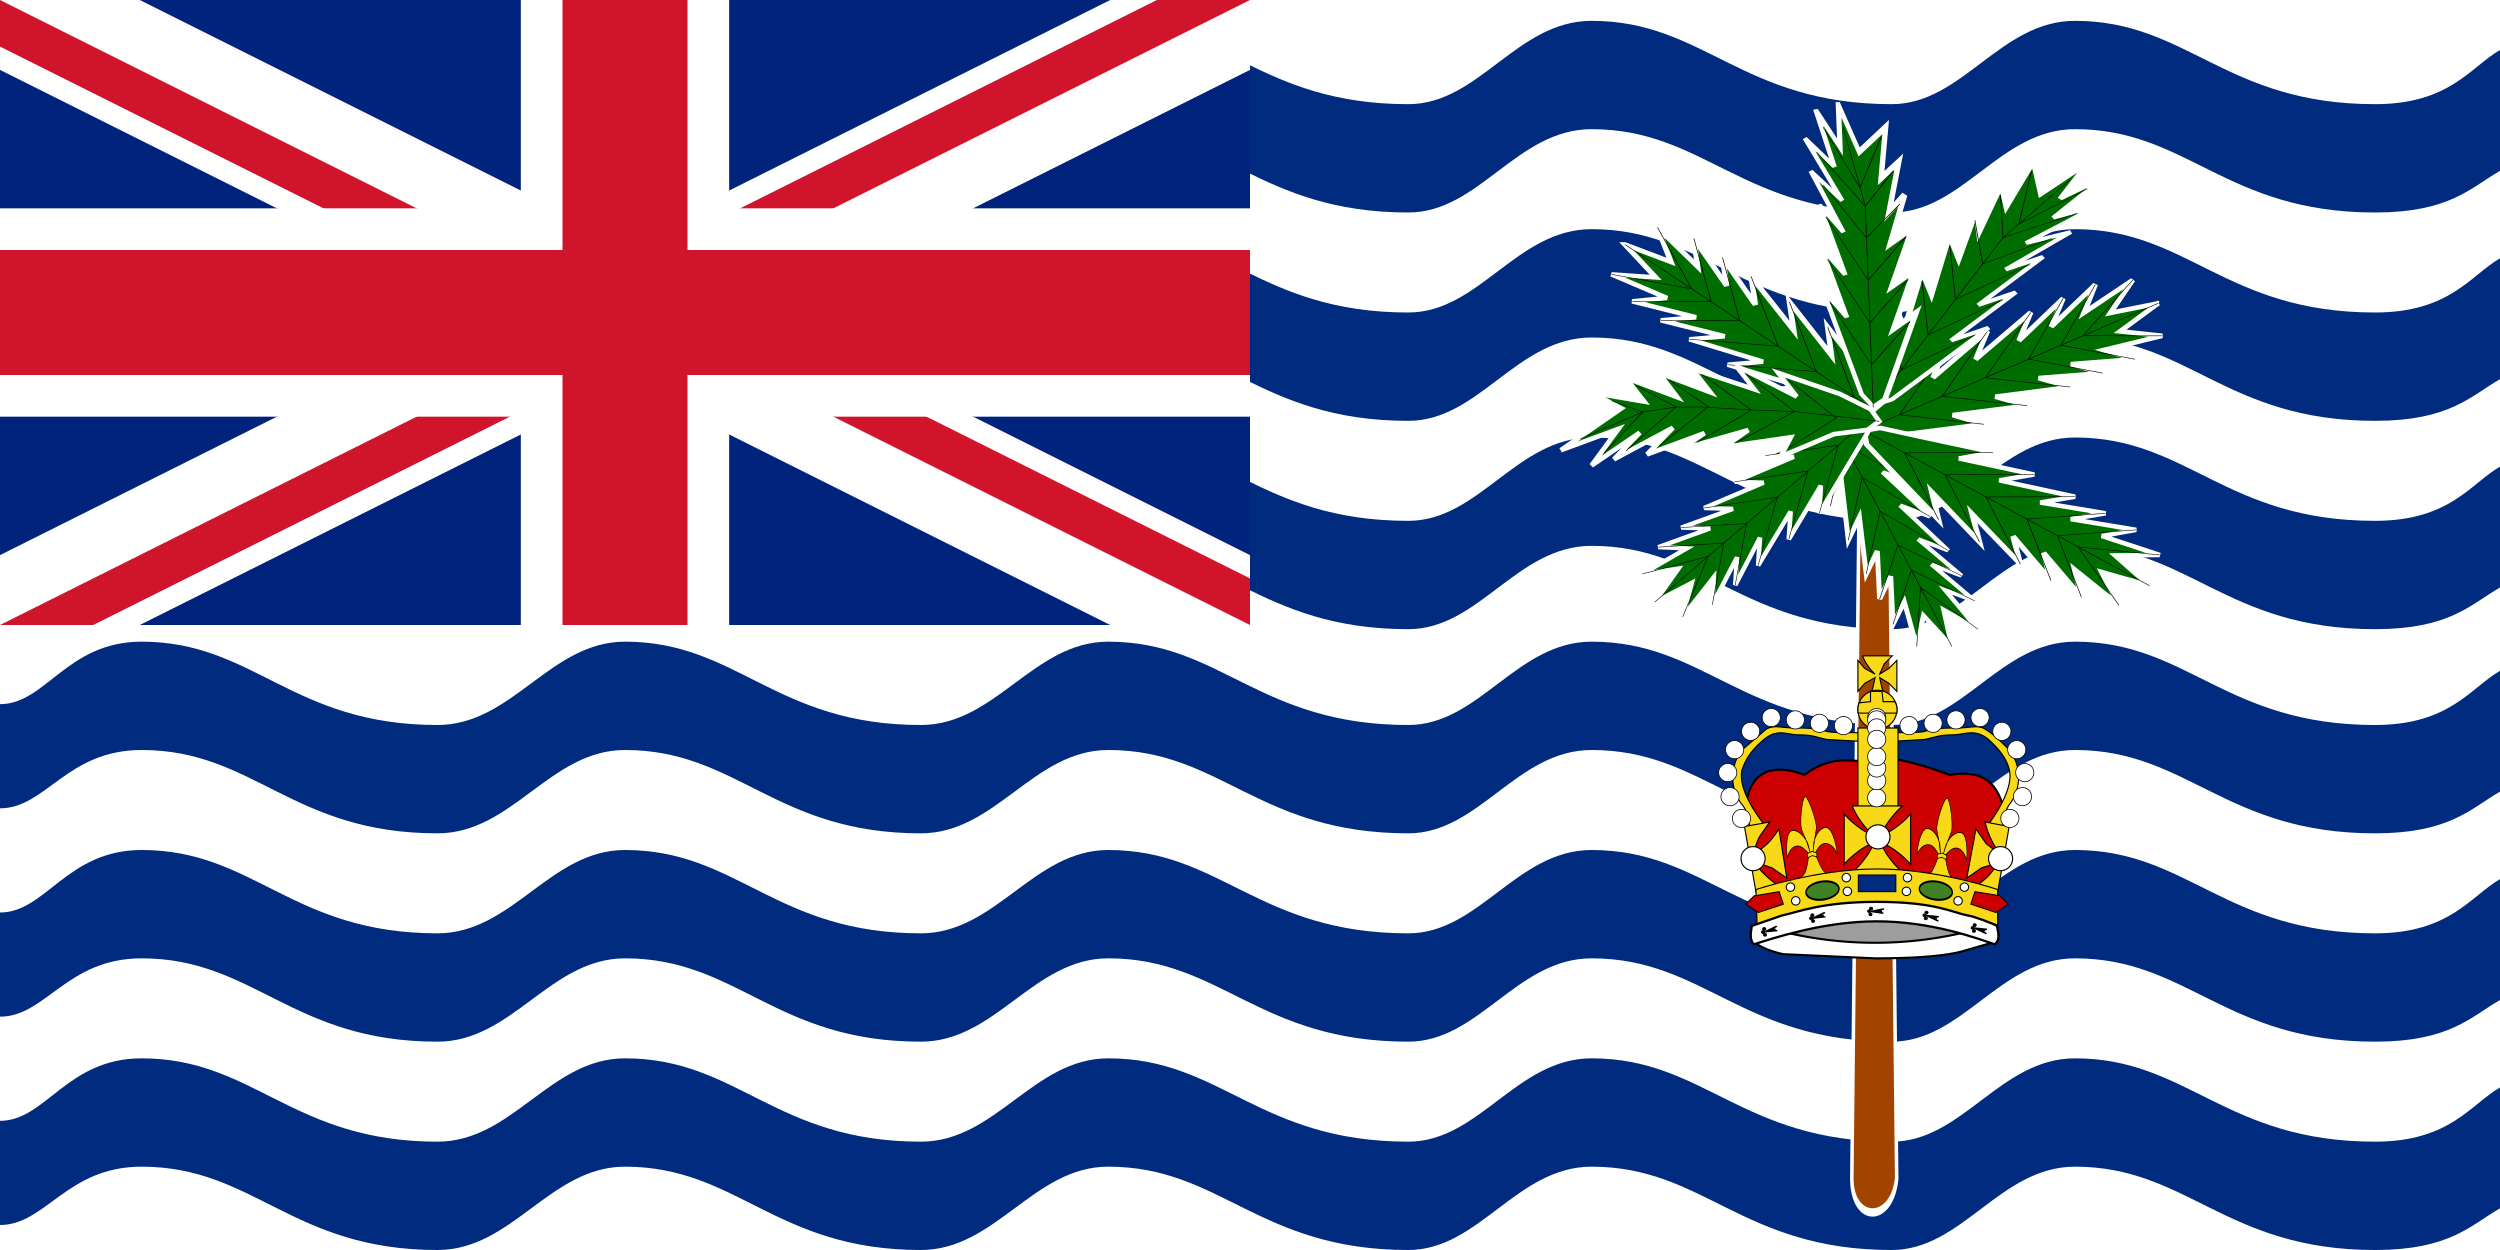 <svg xmlns="http://www.w3.org/2000/svg" xmlns:xlink="http://www.w3.org/1999/xlink" width="600" height="300">
  <defs>
    <clipPath id="c">
      <path d="M0 0v75h350v75h-50zm300 0H150v200H0v-50z"/>
    </clipPath>
    <clipPath id="b">
      <path d="M0 0h300v150H0z"/>
    </clipPath>
  </defs>
  <path fill="#FFF" d="M0 0h600v300H0z"/>
  <path id="a" fill="#002b7f" d="M600 261c-7 4-12 13-30 13-36 0-45-20-72-20-18 0-27 20-44 20-36 0-45-20-72-20-18 0-27 20-44 20-36 0-45-20-72-20-18 0-27 20-45 20-35 0-44-20-71-20-18 0-27 20-45 20-35 0-44-20-71-20-18 0-23 15-34 15v25c11 0 16-14 34-14 27 0 36 20 71 20 18 0 27-20 45-20 27 0 36 20 71 20 18 0 27-20 45-20 27 0 36 20 72 20 17 0 26-20 44-20 27 0 36 20 72 20 17 0 26-20 44-20 27 0 36 20 72 20 18 0 23-6 30-10v-29z"/>
  <use transform="translate(0 -50)" xlink:href="#a"/>
  <use transform="translate(0 -100)" xlink:href="#a"/>
  <use transform="translate(0 -149)" xlink:href="#a"/>
  <use transform="translate(0 -199)" xlink:href="#a"/>
  <use transform="translate(0 -249)" xlink:href="#a"/>
  <path fill="#FFF" d="M0 0h300v152H0z"/>
  <g clip-path="url(#b)">
    <path fill="#00247d" d="M0 0h300v150H0z"/>
    <path d="M0 0l300 150m0-150L0 150" stroke="#fff" stroke-width="30"/>
    <path d="M0 0l300 150m0-150L0 150" stroke="#cf142b" stroke-width="20" clip-path="url(#c)"/>
    <path d="M150 0v200M0 75h350" stroke="#fff" stroke-width="50"/>
    <path d="M150 0v200M0 75h350" stroke="#cf142b" stroke-width="30"/>
  </g>
  <path d="M815-301l-18 708c0 38 80 38 89 0l-18-708h-53z" transform="matrix(.121 0 0 .287 348 166)" fill="#a24300" stroke-width="7" stroke="#fff"/>
  <g transform="matrix(.439 0 0 .377 122 25)">
    <g transform="matrix(-.315 .105 -.138 -.303 1046 373)">
      <g id="d" fill="none" stroke="#000">
        <path d="M673 325l18 71 35-53-17 88 35-35-35 89 35-36-35 89 35-36-35 107 35-36-35 106 35-35-35 106-18 54-18 17-17-17-18-54-36-106 36 35-36-106 36 36-36-107 36 36-36-89 36 36-36-89 36 35-18-88 36 53 17-71z" fill="#006d00" stroke-width="8" stroke="#fff"/>
        <path d="M496 549v496M425 868l71 106 71-106" transform="translate(177 -224)"/>
        <path d="M425 797l71 107 71-107" transform="translate(177 -224)"/>
        <path d="M425 726l71 107 71-107" transform="translate(177 -224)"/>
        <path d="M425 673l71 89 71-89" transform="translate(177 -224)"/>
        <path d="M425 620l71 89 71-89" transform="translate(177 -224)"/>
        <path d="M443 567l53 106 53-106" transform="translate(177 -224)"/>
      </g>
    </g>
    <use xlink:href="#d" transform="matrix(.237 -.282 .295 .228 355 205)"/>
    <use xlink:href="#d" transform="matrix(.152 .335 -.333 .167 908 -153)"/>
    <use xlink:href="#d" transform="matrix(-.21 .302 -.315 -.199 1141 168)"/>
    <use xlink:href="#d" transform="matrix(-.208 -.258 .236 -.235 690 567)"/>
    <g transform="matrix(-.362 -.099 -.21 .318 1222 -24)">
      <g id="e" fill="none" stroke="#000">
        <path d="M744 425l29 71 42-53-10 88 28-35-18 89 25-36-25 89 35-36-35 107 35-36-35 107 35-36-35 106-18 54-17 17-18-17-18-54-35-106 35 36-35-107 35 36-35-107 35 36-46-89 46 36-53-89 43 35-25-88 35 53v-71z" fill="#006d00" stroke-width="8" stroke="#fff"/>
        <path d="M467 585l29 124v336" transform="translate(283 -124)"/>
        <path d="M436 886l60 88 61-88" transform="translate(283 -124)"/>
        <path d="M435 815l61 89 61-89" transform="translate(283 -124)"/>
        <path d="M435 744l61 89 60-89" transform="translate(283 -124)"/>
        <path d="M433 691l63 71 53-71" transform="translate(283 -124)"/>
        <path d="M425 638l71 71 45-71" transform="translate(283 -124)"/>
        <path d="M436 593l53 87 36-95" transform="translate(283 -124)"/>
      </g>
    </g>
    <use xlink:href="#e" transform="matrix(.361 .104 .013 .381 453 -239)"/>
    <g fill="none" stroke="#000">
      <path d="M354 531l89 89 18-53v89l35-36-18 89 36-36-18 89 35-36-17 107 35-36-35 107 35-36-18 106-17 54-18 17-18-17-17-54-54-82 36 12-36-107 36 36-53-107 35 36-53-89 53 36-71-89 53 36-70-71 70 35-53-89z" transform="matrix(.046 -.365 .326 .065 386 315)" fill="#006d00" stroke-width="8" stroke="#fff"/>
      <path d="M379 560l64 96 18 53 8 45 9 79 10 71 8 141" transform="matrix(.046 -.365 .326 .065 386 315)"/>
      <path d="M425 904l64 70 51-88" transform="matrix(.046 -.365 .326 .065 386 315)"/>
      <path d="M417 815l71 89 50-89" transform="matrix(.046 -.365 .326 .065 386 315)"/>
      <path d="M407 752l71 81 46-89M372 638l89 71 25-71" transform="matrix(.046 -.365 .326 .065 386 315)"/>
      <path d="M361 602l82 54 10-54M390 691l81 71 34-71" transform="matrix(.046 -.365 .326 .065 386 315)"/>
    </g>
  </g>
  <g>
    <path d="M425 222l25-4 26 4-12 5-22 1-17-6z" fill="#9d9d9d" stroke="#000" stroke-width=".253"/>
    <path d="M450 182c-4 2-9-2-17 4 0 0-13-6-14 8l2 3c2-1-1 2-1 2l1 1v1c0 1-2 2-1 3l1 4 1 2v5l2 2h26c14 0 19 2 25 0l1-2v-2l2-3c0-1 3 1 1-1v-5l1-3v-1l1-1v-5c-1-2-2-10-13-8 0 0-13-5-18-4z" fill="#c00" stroke-width=".507" stroke="#000"/>
    <g transform="matrix(.275 0 0 .275 414 164)">
      <g transform="matrix(.497 -.045 .089 .727 45 101)">
        <g id="f" fill="#f7d917" stroke="#000">
          <path d="M50 0c-5 1-15 29-13 39l6 14c-3-5-11-14-22-14C7 39 6 69 6 71c1-1 6-13 20-13 8 0 15 7 18 10v3c-2 3-3 9-9 18-8 10-31 11-35 11h100c-4 0-27-1-35-11-6-9-7-15-9-18v-3c3-3 10-10 18-10 14 0 19 12 20 13 0-2-1-32-15-32-11 0-19 9-22 14l6-14c2-10-8-39-13-39zm-7 53l1 1 1 3 2 10-4-14zm14 0l-5 14 4-13-1 3 2-4z"/>
          <path d="M42 68l8-2 8 2v5l-8-2-8 2v-5z"/>
        </g>
      </g>
      <use xlink:href="#f" transform="matrix(.495 .06 -.064 .73 169 97)"/>
      <g fill="#f7d917" stroke="#000">
        <path d="M24 135l10-12s1 1 0 0C14 97 13 82 15 75c3-8 7-16 19-26s20-4 31-4c12 0 14 2 24 4l36 2v-7s1 1 0 0c-12-2-26 0-36-2-10-3-18-3-28-3-11 0-18-3-25 1L15 58a39 39 0 0 0 0 48c5 6 4 11 6 16l3 13zM239 135l-9-12s-1 1 0 0c19-26 20-41 18-48-2-8-7-16-18-26-12-10-21-4-32-4s-14 2-24 4l-35 2v-7s-1 1 0 0c11-2 26 0 35-2 10-3 18-3 29-3 10 0 18-3 24 1 7 4 15 12 21 18a39 39 0 0 1 0 48c-4 6-4 11-5 16l-4 13z"/>
        <path d="M116 39h35v71h-35z"/>
      </g>
      <g fill="#f7d917" stroke="#000">
        <path d="M120-24a43 43 0 0 0 11 16l-9-5-6-7V7l6-7 9-5-2 9c-1 4-9 14-9 14l22 1-5-15-2-9 8 5 7 7v-27l-7 7-8 5 4-9 7-7h-26z"/>
        <path d="M150 23a17 17 0 1 1-34 0 17 17 0 1 1 34 0z"/>
        <path d="M116 26h34s1-7-2-10h-10l-1-9h-10v9l-10 1-1 4v5z"/>
      </g>
      <g fill="#f7d917" stroke="#000">
        <path d="M111 107a71 71 0 0 0 19 26s-8-3-14-8c-7-5-12-11-12-11v44s5-6 12-11c6-5 14-8 14-8s-3 8-8 14c-5 7-11 12-11 12h44s-6-5-11-12c-5-6-8-14-8-14s8 3 14 8c7 5 12 11 12 11v-44s-5 6-12 11c-6 5-14 8-14 8s3-8 8-14c5-7 11-12 11-12h-44zM27 182l22-4s-7-4-13-10c-6-5-10-12-10-12l15 5 13 9-7-43s-4 7-10 13l-12 10s1-8 5-16l9-13-22 4 10 57zM227 121a71 71 0 0 0 14 29l-13-10-9-13-8 43 13-9 16-5-10 12c-6 6-13 10-13 10l21 4 10-57-21-4z"/>
        <path d="M27 180l1 31s52-18 105-18 105 18 105 18v-31s-52-18-105-18-106 18-106 18z"/>
      </g>
      <g fill="#FFF" stroke="#000">
        <g transform="matrix(.661 0 0 .661 21 -360)">
          <path id="g" d="M2 723a12 12 0 1 1-24 0 12 12 0 1 1 24 0z"/>
        </g>
        <use xlink:href="#g" transform="matrix(.661 0 0 .661 11 -379)"/>
        <use xlink:href="#g" transform="matrix(.661 0 0 .661 9 -400)"/>
        <use xlink:href="#g" transform="matrix(.661 0 0 .661 15 -420)"/>
        <use xlink:href="#g" transform="matrix(.661 0 0 .661 29 -436)"/>
        <use xlink:href="#g" transform="matrix(.661 0 0 .661 47 -448)"/>
        <use xlink:href="#g" transform="matrix(.661 0 0 .661 68 -446)"/>
        <use xlink:href="#g" transform="matrix(.661 0 0 .661 89 -443)"/>
        <use xlink:href="#g" transform="matrix(.661 0 0 .661 110 -441)"/>
        <use xlink:href="#g" transform="matrix(-.661 0 0 .661 242 -360)"/>
        <use xlink:href="#g" transform="matrix(-.661 0 0 .661 253 -379)"/>
        <use xlink:href="#g" transform="matrix(-.661 0 0 .661 255 -400)"/>
        <use xlink:href="#g" transform="matrix(-.661 0 0 .661 248 -420)"/>
        <use xlink:href="#g" transform="matrix(-.661 0 0 .661 235 -436)"/>
        <use xlink:href="#g" transform="matrix(-.661 0 0 .661 216 -448)"/>
        <use xlink:href="#g" transform="matrix(-.661 0 0 .661 195 -446)"/>
        <use xlink:href="#g" transform="matrix(-.661 0 0 .661 175 -443)"/>
        <use xlink:href="#g" transform="matrix(-.661 0 0 .661 154 -441)"/>
        <g transform="translate(1)">
          <use xlink:href="#g" transform="matrix(.661 0 0 .661 138 -378)"/>
          <use xlink:href="#g" transform="matrix(.661 0 0 .661 138 -393)"/>
          <use xlink:href="#g" transform="matrix(.661 0 0 .661 138 -404)"/>
          <use xlink:href="#g" transform="matrix(.661 0 0 .661 138 -414)"/>
          <use xlink:href="#g" transform="matrix(.661 0 0 .661 138 -448)"/>
          <use xlink:href="#g" transform="matrix(.661 0 0 .661 138 -446)"/>
          <use xlink:href="#g" transform="matrix(.661 0 0 .661 138 -439)"/>
          <use xlink:href="#g" transform="matrix(.661 0 0 .661 138 -429)"/>
        </g>
      </g>
      <g fill="#FFF" stroke="#000">
        <g transform="translate(0 -2)">
          <path id="h" d="M144 136a10 10 0 1 1-21 0 10 10 0 1 1 21 0z"/>
        </g>
        <use xlink:href="#h" transform="translate(-109 17)"/>
        <use xlink:href="#h" transform="translate(107 17)"/>
      </g>
    </g>
    <path fill="#002b7f" stroke="#000" d="M446 210h9v4h-9z" stroke-width=".253"/>
    <path d="M16 233a23 9 0 1 1-46 0 23 9 0 1 1 46 0z" transform="matrix(-.172 -.017 .006 .243 462 157)" fill="#3e8225" stroke-width="2" stroke="#000"/>
    <path d="M421 215l-2 2 3 2 6-2-1-3-6 1zM480 215l2 2-3 2-6-2 1-3 6 1z" fill="#c00" stroke="#000" stroke-width=".253"/>
    <path d="M16 233a23 9 0 1 1-46 0 23 9 0 1 1 46 0z" transform="matrix(.172 -.017 -.006 .243 440 157)" fill="#3e8225" stroke-width="2" stroke="#000"/>
    <g fill="#FFF" stroke="#000" transform="matrix(.253 0 0 .253 412 157)">
      <g transform="translate(1 -3)">
        <path id="i" d="M126 215a4 4 0 1 1-8 0 4 4 0 1 1 8 0z"/>
      </g>
      <use xlink:href="#i" transform="translate(2 10)"/>
      <use xlink:href="#i" transform="translate(-52 6)"/>
      <use xlink:href="#i" transform="translate(-47 19)"/>
      <use xlink:href="#i" transform="matrix(-1 0 0 1 303 -3)"/>
      <use xlink:href="#i" transform="matrix(-1 0 0 1 302 10)"/>
      <use xlink:href="#i" transform="matrix(-1 0 0 1 357 6)"/>
      <use xlink:href="#i" transform="matrix(-1 0 0 1 351 19)"/>
    </g>
    <g>
      <path d="M472 228l7-2-1-1v-3a94 94 0 0 1-56 0l-1 3v1c2 2 7 3 7 3l22 1c13 0 19-1 22-2z" fill="#fff" stroke-width=".507" stroke="#000"/>
      <g transform="matrix(.275 0 0 .275 391 140)">
        <path d="M133 290l-26 9c0 2-3 12 2 16 16-5 60-20 107-20 48 0 88 15 103 20 6-4 2-14 2-16-3-2-22-9-25-9-15-3-29-12-80-12-48 0-69 9-83 12z" fill="#fff" stroke-width="2" stroke="#000"/>
        <g transform="matrix(1.384 -.143 .156 1.268 -87 -65)">
          <g id="k" stroke="#000">
            <g transform="translate(57 151) scale(.5)">
              <path id="j" d="M116 302a2 2 0 1 1-4 0 2 2 0 1 1 4 0z"/>
            </g>
            <use xlink:href="#j" transform="translate(56 153) scale(.5)"/>
            <use xlink:href="#j" transform="translate(57 155) scale(.5)"/>
            <path d="M114 304l8-3-4 2h3l-3 1h4-8z"/>
          </g>
        </g>
        <use xlink:href="#k" transform="matrix(1.384 -.143 .156 1.268 -45 -77)"/>
        <use xlink:href="#k" transform="matrix(1.378 .192 -.152 1.268 100 -121)"/>
        <use xlink:href="#k" transform="matrix(1.384 .143 .156 -1.268 54 659)"/>
        <use xlink:href="#k" transform="matrix(1.384 .143 .156 -1.268 96 670)"/>
      </g>
    </g>
  </g>
</svg>
